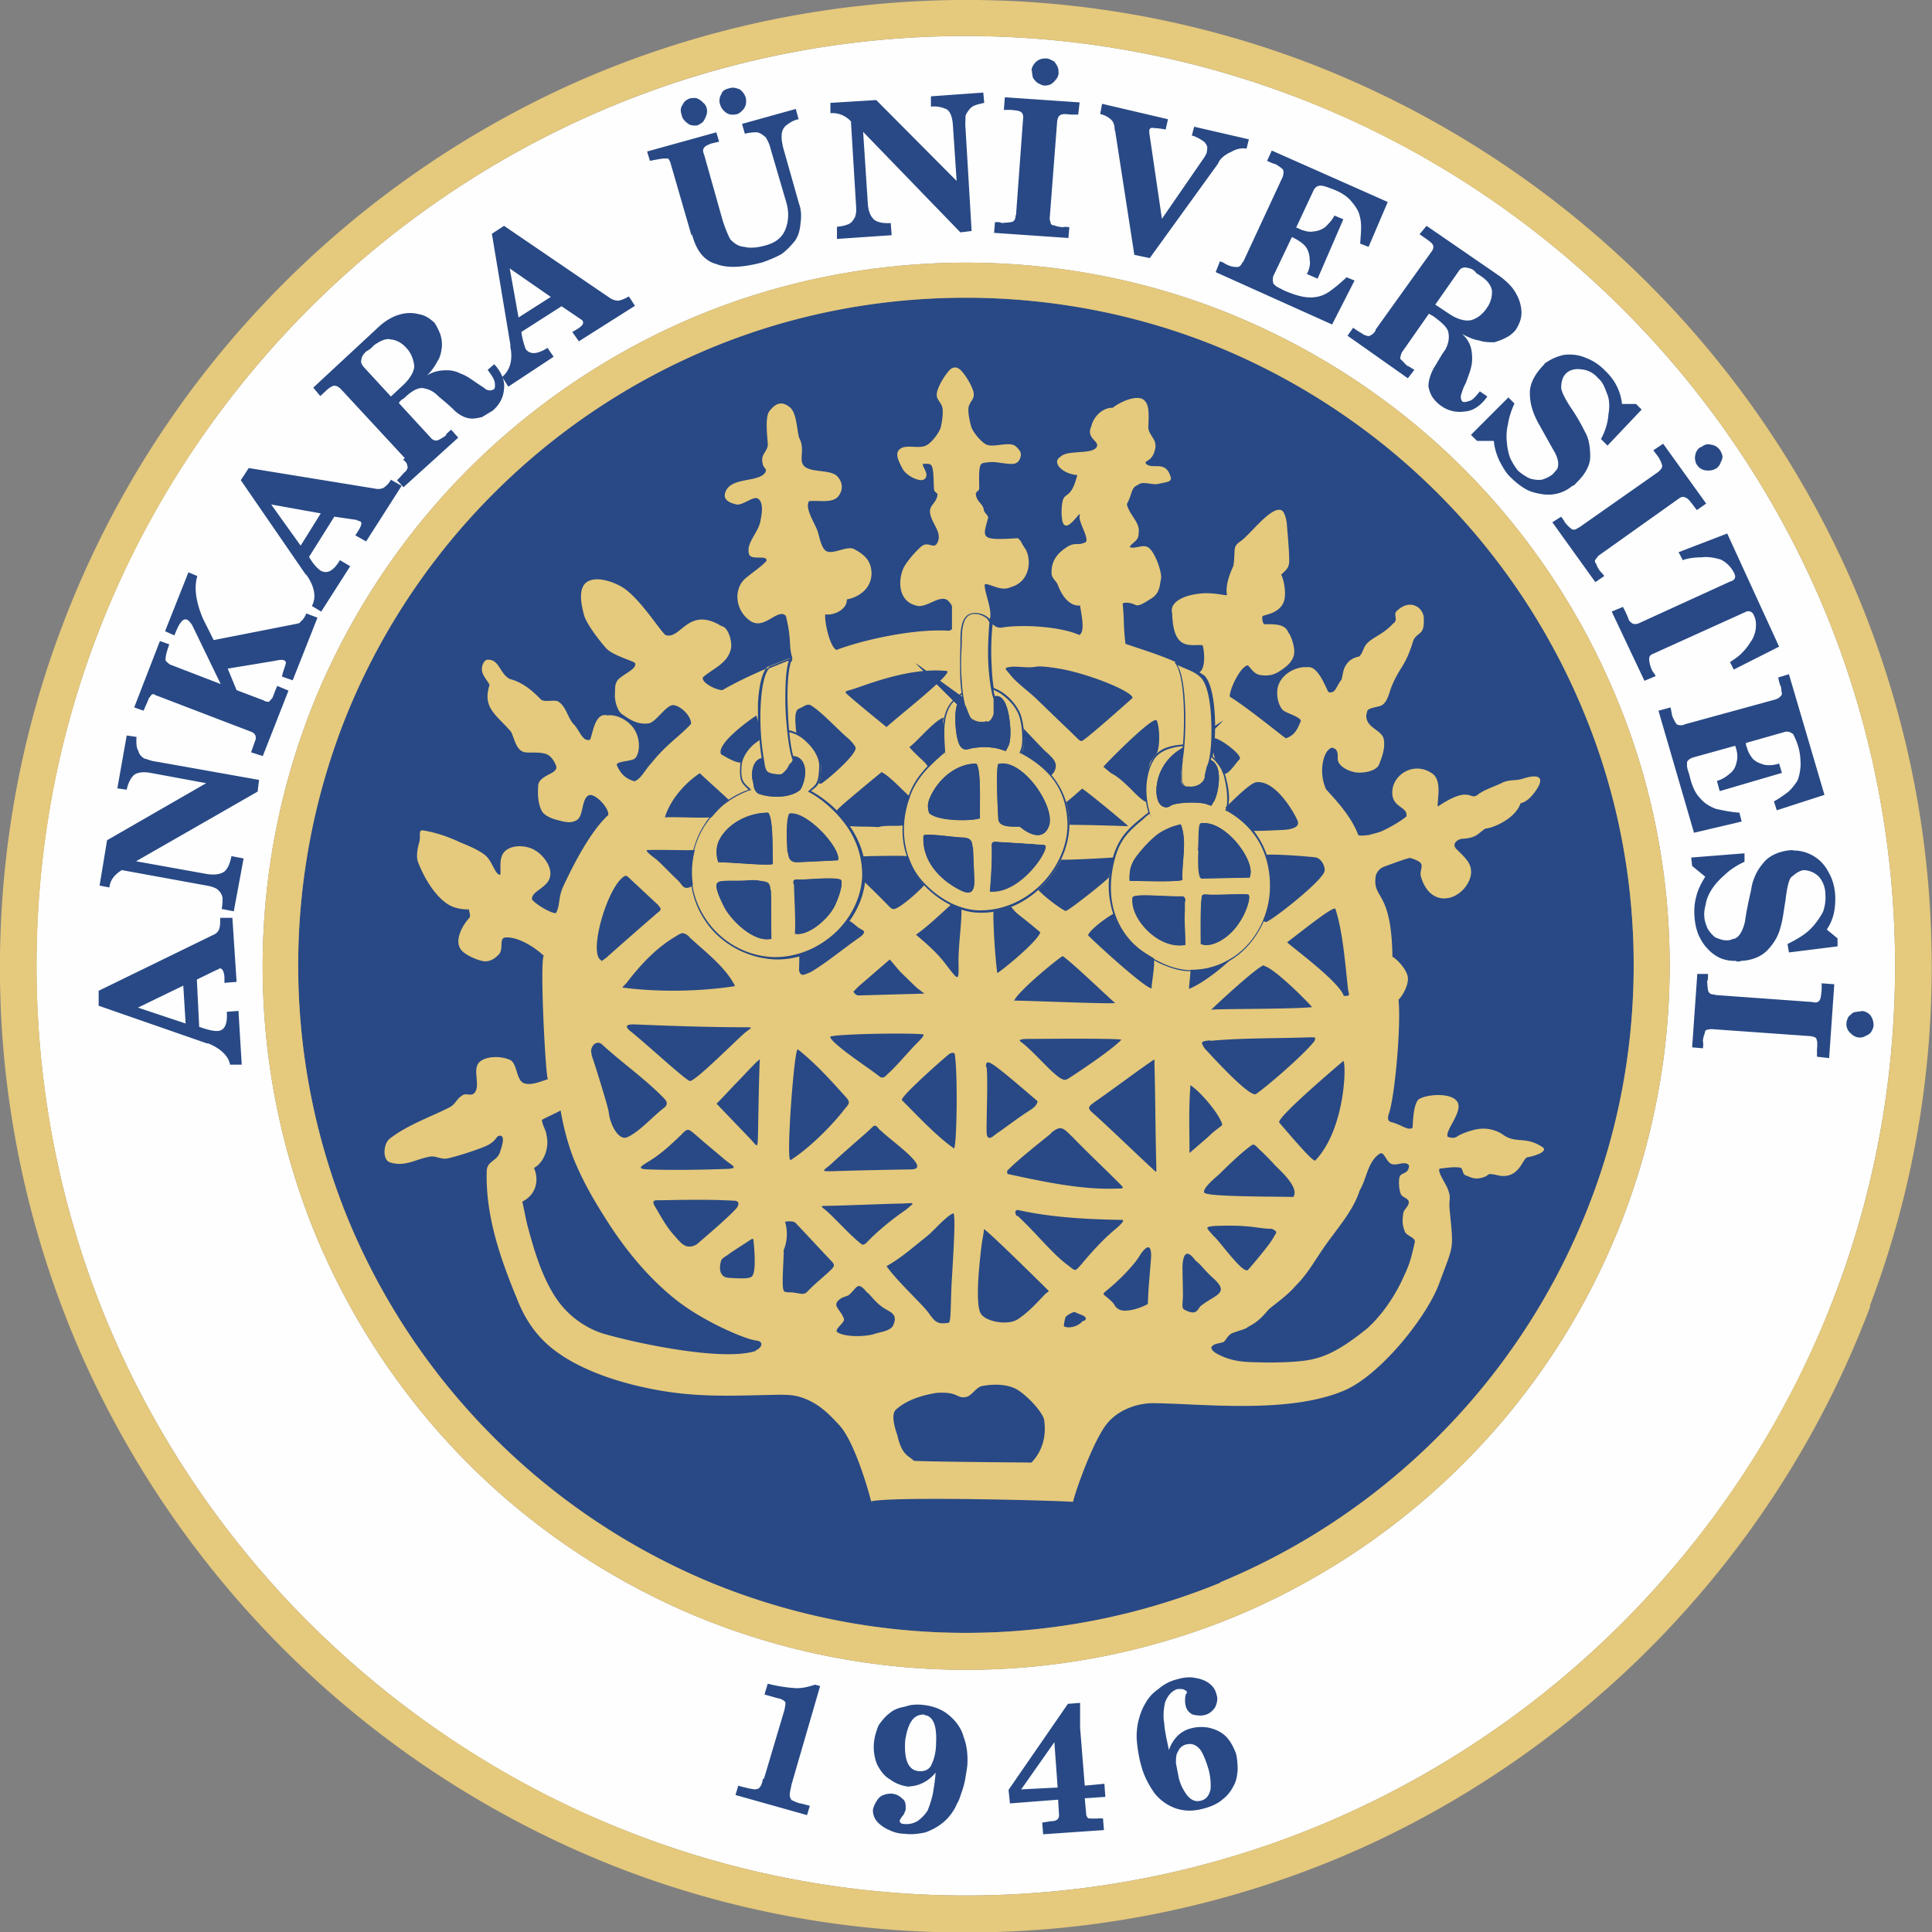<svg xmlns="http://www.w3.org/2000/svg" id="Layer_1" viewBox="0 0 41.32 41.32"><rect x="0" y="0" width="41.32" height="41.32" fill="#808080" stroke="none"/><defs><style>.cls-1,.cls-2,.cls-3{fill-rule:evenodd}.cls-1,.cls-2{stroke-width:0}.cls-1,.cls-3{fill:#284985}.cls-2{fill:#e5c97c}.cls-3{stroke:#284985;stroke-miterlimit:22.93;stroke-width:.22px}</style></defs><path d="M35.71 20.66A15.069 15.069 0 0 1 31.3 31.3c-1.4 1.4-3.07 2.52-4.9 3.28a15.113 15.113 0 0 1-11.48 0c-1.83-.76-3.5-1.87-4.9-3.27-1.4-1.4-2.51-3.07-3.27-4.9a15.113 15.113 0 0 1 0-11.48c.76-1.83 1.87-3.5 3.27-4.9 1.4-1.4 3.07-2.52 4.9-3.28 3.65-1.51 7.84-1.51 11.48 0 1.83.76 3.5 1.87 4.9 3.27 1.4 1.4 2.51 3.07 3.27 4.9.76 1.82 1.14 3.77 1.14 5.74Zm3.07-8.17a19.983 19.983 0 0 0-4.53-6.32c-1.91-1.79-4.15-3.2-6.6-4.12C25.22 1.13 22.63.7 20.04.78c-2.6.08-5.17.67-7.55 1.75a19.983 19.983 0 0 0-6.32 4.53c-1.79 1.91-3.2 4.15-4.12 6.6C.2 18.54.38 24.07 2.53 28.82c1.08 2.38 2.62 4.53 4.53 6.32 1.91 1.79 4.15 3.2 6.6 4.12 2.42.92 5.02 1.35 7.61 1.27 2.6-.08 5.18-.67 7.55-1.75 2.38-1.08 4.53-2.62 6.32-4.53 1.79-1.91 3.2-4.15 4.12-6.6 1.85-4.88 1.67-10.41-.48-15.16Z" style="fill:#fefefe;stroke-width:0;fill-rule:evenodd"/><path d="M26.1 33.85a14.358 14.358 0 0 1-10.89 0 14.33 14.33 0 0 1-4.65-3.11 14.33 14.33 0 0 1-3.11-4.65 14.358 14.358 0 0 1 0-10.89 14.33 14.33 0 0 1 3.11-4.65 14.33 14.33 0 0 1 4.65-3.11c3.45-1.43 7.43-1.43 10.89 0 1.73.72 3.32 1.78 4.65 3.11a14.33 14.33 0 0 1 3.11 4.65c.72 1.73 1.08 3.57 1.08 5.44s-.36 3.72-1.08 5.44a14.33 14.33 0 0 1-3.11 4.65 14.33 14.33 0 0 1-4.65 3.11Zm-.82-17.6c-.02.14-.03.3-.02.43 0 .06.04.13.1.15.15.05.39-.04.42-.22l.05-.22c.14-.23.17-1.61-.12-1.91-.05-.06-.59-.33-.57-.28.25.3.22 1.66.13 2.07Zm-8.83-1.98c-.19.15-.29 1.12-.12 2.03 0 0 .01.18.1.22.06.03.25.06.3.03.07-.04.12-.12.16-.19.02-.03.04-.05.06-.07.05-.05.02-.04 0-.12-.12-.38-.18-1.58-.07-1.97.02-.1.1-.13-.02-.09l-.41.16Zm4.67 1.18c.05-.01.11-.07.15-.19a.87.87 0 0 0 0-.23c0-.05.02-.03 0-.08-.11-.28-.14-1.12-.08-1.62-.03-.12-.18-.2-.34-.2-.32 0-.28.47-.29.69-.03.47-.01 1.04.07 1.27.01.02.08.26.13.31.14.12.33.07.36.06Z" class="cls-1"/><path d="M11.72 23.08c-.16.05-.38.15-.53.08-.15-.08-.13-.42-.28-.49-.19-.09-.52-.09-.66.05-.16.16.05.53-.12.67-.06.05-.17-.01-.23.03-.15.09-.14.18-.28.26-.39.2-.91.38-1.28.67-.14.1-.17.45 0 .51.32.1.53-.06.84-.12.13-.03.22.05.36.04.15-.02.64-.18.78-.24.33-.12.27-.26.38-.25.11.01.03.24-.01.36-.07.19-.27.18-.28.39-.03.94.28 1.85.64 2.72.13.34.31.65.57.91.54.54 1.44.85 2.19 1.01 1.02.22 1.78.17 2.83.15.2 0 .33 0 .51.06.35.12.56.33.8.59.32.34.63 1.41.68 1.63.47-.11 3.89-.02 4.32.01.04-.2.44-1.34.74-1.69.23-.27.61-.42.98-.42 1.04.01 2.91.24 4.1-.28.75-.33 1.74-1.55 2.01-2.28.32-.87.31-.68.22-1.62-.01-.2.04-.21-.04-.41-.04-.11-.26-.42-.15-.43.07 0 .22-.04.41-.02.08.01.04.13.13.17.1.03.19.11.4.03.08-.03.07-.06.12-.06.13.01.11.02.24.04.4.03.45-.38.56-.4.17-.03.43-.12.33-.21-.39-.26-.58-.06-.88-.29a.762.762 0 0 0-.53-.1c-.15.03-.35.1-.43.16-.08.05-.18.01-.2 0-.06-.15.4-.6.17-.79-.15-.14-.58-.12-.77-.02-.14.08-.14.53-.15.62-.1.07-.24-.07-.45-.12-.09-.02-.08-.1-.06-.17.13-.34.27-1.92.21-2.45.08-.07.22-.31.2-.48-.03-.18-.23-.38-.33-.44-.02-1.43-.42-1.22-.36-1.7 0-.07.07-.18.17-.22.33-.12.52-.19.57-.19.14.04.23.09.24.14.02.07-.04.16-.01.26.18.61.7.55.95.22.12-.16.18-.36.05-.55-.07-.1-.17-.19-.24-.26-.11-.11.02-.21.12-.22.32-.02.33-.11.5-.22.13 0 .64-.2.75-.54.13-.03.22-.13.29-.22.23-.3.16-.43-.23-.31-.17.06-.3.01-.47.1-.19.09-.37.14-.51.25-.17.13-.15-.22-.85.25-.02-.13.11-.58-.14-.72-.4-.26-.88.07-.83.48.04.27.33.25.3.45-.05.05-.32.23-.56.33-.09.03-.18.05-.25.07-.1.01-.19.02-.22 0-.16-.43-.54-.81-.69-.98-.16-.36-.06-.74.05-.84.07-.07.09-.05.15-.02.06.06.05.14.05.21 0 .13.17.24.34.28.14.04.47 0 .54-.15.07-.17.13-.34.11-.52-.02-.24-.39-.25-.38-.55.03-.06-.01-.1.1-.14.17-.05.16-.03.24-.07.13-.09.15-.28.22-.44.18-.41.28-.39.45-.95.1-.19.24-.09.22-.47 0-.21-.28-.44-.58-.15-.08.08.05.19-.08.27-.22.24-.43.28-.57.44-.06.07-.08.2-.15.26-.15.03-.23.1-.28.18-.07.1-.07.22-.1.32-.11.12-.12.31-.28.26-.07-.13-.23-.57-.45-.53-.22-.02-.5.12-.6.34-.08.16-.05.43.07.57.06.07.39.15.39.24-.08.2-.14.31-.32.37-.13-.09-.85-.68-1.2-.89 0-.18.24-.66.39-.67.08.08.13.19.28.21.23.03.35-.04.53-.18.1-.08.19-.2.18-.34 0-.11-.06-.31-.13-.4-.07-.17-.26-.17-.49-.17-.06.01-.07-.12-.06-.17.02-.03.37-.05.46-.32.05-.15.01-.44-.06-.57.08-.07.15-.14.16-.2.04-.08-.03-.74-.04-.91-.02-.12-.05-.22-.1-.26-.21-.13-.68.51-.88.65-.19.13-.11.16-.16.53-.21.45-.13.62-.14.63-.1 0-.36-.08-.68-.02-.2.03-.56.15-.49.41.02.83.41.65.65.68.04.12.07.5-.07.58.05.03.09.06.11.07.13.13.2.47.22.83.01.17.01.35 0 .51.13.01.61.37.53.45-.06.05-.23.33-.33.31-.1-.03-.19-.26-.23-.46-.02.14-.04.25-.08.3l-.05.22v.04c-.03.08-.09.14-.16.17-.07.04-.16.05-.23.04-.01 0-.03 0-.04-.01-.03-.01-.06-.03-.07-.06s-.03-.07-.04-.11v-.2c0-.08.01-.15.02-.23.05-.24.08-.79.05-1.28-.02-.35-.08-.66-.18-.78v-.02c-.38-.17-.72-.27-1.1-.4-.05-.43-.02-.47-.06-.86.02-.03.16-.03.28.03.08.04.26-.1.35-.15.17-.12.16-.27.19-.41.03-.11-.12-.57-.27-.67-.11-.08-.29.04-.4-.01.05-.1.2-.13.19-.29.05-.23-.2-.39-.25-.63.12-.21.08-.35.24-.41.09-.09.31.01.43-.02.15-.04.32-.03.26-.17-.11-.34-.38-.13-.52-.26-.05-.09.14-.02.2-.34.03-.21-.17-.28-.15-.48.01-.22.02-.42-.07-.52-.13-.17-.53.01-.69.14-.24 0-.42.21-.46.4-.13.27.22.32.1.46-.13.14-.62.04-.76.19-.2.12.05.37.36.39-.13.51-.25.36-.31.54-.05.21-.02.48.02.51.11.16.39-.36.34-.17-.03.12.23.51.12.56-.15.07-.21 0-.36.08-.23.14-.37.31-.36.58 0 .1.1.17.13.24.12.33.31.47.48.45.02.16.12.57-.02.63-.39-.18-1.22-.23-1.64-.16-.09.02-.16-.02-.21-.07-.03.26-.04.6-.02.91.01.29.05.56.1.69.01.04.01.04 0 .06s0 .01 0 .03v.24c-.02.06-.04.1-.07.14s-.06.06-.1.07c-.02 0-.11.03-.2.01-.06 0-.12-.03-.17-.08a.845.845 0 0 1-.12-.27c0-.02-.01-.04-.01-.04-.04-.11-.06-.3-.08-.52a9.63 9.63 0 0 1 0-.76v-.08c0-.25.01-.62.31-.62.08 0 .16.02.23.06.03.02.05.03.07.05.06-.2-.12-.57-.11-.74.09-.04.34.16.55.06.44-.12.45-.61.32-.82-.1-.14-.07-.15-.16-.23-.8.05-.76.01-.64-.42.02-.07-.08-.11-.09-.19-.01-.12-.16-.17-.17-.34 0-.03.06-.07.07-.09.01-.12-.02-.4.03-.52.03-.06.09-.05.14-.06.14-.02.21 0 .37.02.18.02.27.03.33-.09.05-.12.02-.17-.07-.26-.12-.14-.47.02-.64-.05-.11-.05-.29-.26-.33-.39-.03-.11-.08-.33-.05-.43.04-.13.13-.15.1-.31-.03-.12-.16-.35-.27-.46-.1-.1-.2-.07-.28.04-.1.12-.21.32-.23.43-.03.15.06.17.11.31.03.1 0 .32-.03.44-.03.11-.2.34-.32.39-.17.08-.46-.05-.58.1-.08.1.02.27.08.39.04.08.14.16.25.21.08.03.18.07.24 0 .1-.12-.15-.33-.01-.31.06 0 .12-.01.15.05.05.12.03.39.05.52 0 .02.07.06.07.08-.01.17-.15.22-.16.35-.01.23.26.44.17.66-.08.21-.2-.04-.37.12-.09.08-.24.24-.34.4-.13.21-.19.74.24.85.21.08.52-.26.69-.1.03.03.06.07.08.11v.5l-.06.03c-.74-.05-1.83.19-2.41.41-.14-.06-.26-.6-.24-.76.21.03.48-.13.46-.32.14-.02.51-.15.53-.54 0-.27-.13-.41-.38-.54-.14-.07-.44.12-.58.05-.11-.05-.15-.29-.19-.42-.06-.18-.28-.49-.19-.65.19-.03.52.06.64-.12.1-.14.08-.3-.04-.42-.14-.14-.56-.07-.7-.21-.13-.13.03-.35-.11-.61-.05-.18-.05-.55-.21-.66-.17-.13-.3-.07-.43.1-.08.12-.05.45-.03.67.02.19-.16.22-.11.44.02.12.1.1.06.19-.14.23-.76.09-.86.44-.05.15.1.22.25.25.13.02.37-.2.46-.12.12.1.07.34.04.49-.05.24-.31.46-.24.69.04.15.41 0 .37.15-.11.12-.29.24-.41.34-.32.23-.26.75.1.96.16.08.3-.01.44-.09.12-.07.23-.12.29-.03.13.54.05.64.14.9-.23.08-.95.36-1.5.68-.13 0-.44-.15-.42-.27.21-.19.52-.29.6-.6.04-.15-.05-.48-.2-.5-.72-.44-.87.31-1.2.19-.15-.14-.53-.76-.9-1.01-.21-.13-.58-.26-.78-.12-.19.13-.12.48-.06.7.04.17.31.53.47.71.14.16.6.28.62.32.06.13-.29.25-.38.38-.06.1-.04.18-.05.31 0 .12.05.33.15.4.19.14.35.23.58.2.15-.03.36-.38.51-.39.14 0 .39.21.39.4-.2.23-.53.44-.84.83-.16.17-.22.34-.37.4-.17-.05-.29-.14-.38-.35 0-.09.34-.07.4-.15.11-.14.09-.41 0-.57-.1-.2-.37-.37-.6-.34-.27-.07-.31.39-.37.52-.16.05-.22-.19-.34-.32-.14-.14-.16-.37-.33-.49-.07-.06-.3.02-.38-.05-.15-.15-.36-.36-.67-.44-.22-.12-.22-.43-.48-.41-.07.01-.13.14-.11.24.02.12.13.22.16.3-.16.49.15.64.46 1 .07.14.1.35.24.42.08.05.32 0 .49.05.12.03.2.17.22.23.12.21-.36.2-.37.46-.01.17-.01.35.07.52.05.11.22.18.35.21.15.04.29.08.42-.01.13-.1.09-.45.24-.52.13-.06.44.27.42.42-.38.35-.73 1.03-.96 1.52-.12.26-.06.39-.16.58-.12 0-.43-.19-.51-.29-.03-.19.37-.25.39-.53.02-.19-.15-.42-.32-.52-.17-.11-.46-.13-.62-.01-.18.13-.11.4-.13.53-.12 0-.17-.32-.35-.44-.15-.11-.33-.18-.52-.26-.25-.12-.53-.21-.78-.25-.11-.02-.05.12-.08.24-.04.14-.08.33-.02.46.13.33.33.65.56.83.17.14.37.16.52.16 0 .05.05.14 0 .19-.14.15-.32.48-.17.67.07.11.39.25.52.25.12 0 .22-.07.3-.16.09-.12-.01-.34.13-.35.22-.02.56.15.82.39-.09.12.04 2.63.09 2.65Zm4.76-4.04c.01.35 0 .81.01 1.04-.41.09-.91-.46-1.02-.7-.05-.1-.21-.42-.14-.49.04-.08.33-.04.65-.06.08-.01.19-.01.28.01.16.02.2.04.21.2Zm8.87.24v.19c0 .3.01.55.01.74-.35.06-.67-.13-.88-.38-.15-.17-.28-.41-.25-.64.05-.08.62-.02.96-.02.12 0 .16-.01.17.11Zm-.1-1.65c.15.35.02.83.04 1.19.01.06-.85.03-1.13.03-.01-.08 0-.19.02-.28a.77.77 0 0 1 .12-.24c.13-.17.28-.35.46-.48.14-.1.33-.18.49-.21Zm.38.56c.02-.25 0-.51.05-.58.52-.1 1.19.81 1.06 1.14v.02l-1.03.02c-.09 0-.08-.42-.07-.6Zm.06 1.09s0-.08.01-.11c.01-.05.03-.05.11-.04.15.02.74-.02.88 0 .08.01-.02.37-.19.61-.19.3-.57.55-.82.45 0-.21 0-.58.01-.91Zm-4.73-1.78c-.13.06-.88.08-1.09-.11-.05-.16-.02-.25.05-.4.16-.33.52-.66.96-.66.11.13.07.84.08 1.17Zm.39.01c-.02-.31-.05-1.1 0-1.17.51-.14 1.25.93 1.08 1.34s-.62 0-.62 0c-.17 0-.44.02-.46-.16Zm-.14.61v-.02c0-.08 0-.1.09-.1.16.01.85.05 1.04.07.16.01-.48 1.05-1.17.99.02-.21.05-.64.04-.95Zm-.4 0 .03.71c0 .25-.08.32-.3.21-.46-.23-.83-.65-.79-1.17.04-.06.67.04.83.04.15.01.21.04.22.2Zm-4.28.36c-.11.04-.77-.03-1.17-.04a.633.633 0 0 1 .02-.47c.16-.34.6-.59 1.05-.59.11.13.09.77.1 1.1Zm.32-.25c-.02-.31-.03-.71.04-.83.38-.07 1.13.77 1.04 1l-.82.04c-.17.01-.23-.03-.25-.21Zm.13.68c-.01-.09 0-.1.09-.1.16.01.73-.06.91 0 .07.02.01.29-.12.57-.16.31-.59.65-.85.59.02-.23-.01-.72-.02-1.06Zm-.81 9.98c-.68.23-2.45-.14-3.17-.34-.44-.11-.82-.39-1.06-.72-.32-.44-.5-1.03-.64-1.55-.05-.17-.09-.42-.13-.58.35-.18.34-.53.25-.72.22-.12.33-.44.27-.69-.01-.13-.09-.21-.1-.34.09-.05.31-.15.4-.2.07.4.16.72.27 1.01.22.55.49.99.78 1.44.23.35.73 1.07 1.47 1.64.58.44 1.42.8 1.66.83.19.02.11.17-.01.21Zm-2.58-6.98c.72.03 1.55.06 2.34.06.21 0 .13.01 0 .12-.19.16-1.03 1.01-1.17 1.03-.07.01-.94-.8-1.27-1.06-.14-.11-.1-.16.1-.15Zm12.34 6.88c.04-.06.18-.06.24-.09.04-.02.09-.15.19-.19.16-.06.3-.09.33-.13.25-.13.32-.24.45-.38.15-.13.38-.28.57-.5.24-.24.36-.46.57-.77.27-.4.66-.82.8-1.27.15-.25.17-.61.42-.78.11-.08.14.19.28.22.1.02.17-.03.28-.02.05.01.09.04.07.09-.03.15-.17.1-.2.21-.02.1-.01.26.03.36.03.07.17.09.17.17 0 .1-.11.15-.12.25-.02.14-.02.25.04.39.04.08.22.12.21.21-.07.3-.1.45-.22.7-.17.4-.46.85-.81 1.16-.34.27-.73.56-1.16.65-.25.06-.67.07-.97.07-.39-.01-.7.01-1.06-.18-.09-.05-.16-.11-.12-.17Zm-.16-3.27c-.11-.07.28-.38.31-.41.18-.18.48-.47.68-.61.06-.05.1.01.15.06.11.1.22.21.33.33.06.08.57.49.42.71-.2-.01-1.73 0-1.88-.08Zm-.31-2.31c.21.13.65.65.68.85-.04.04-.18.14-.21.17-.15.14-.19.17-.49.43 0-.52-.02-.91.02-1.45Zm-.77-.46c.02.69.02 1.48.04 2.19 0 .15.02.15-.1.04-.41-.38-.84-.8-1.25-1.17-.13-.11-.11-.14.03-.24.39-.27.81-.59 1.2-.86.1-.07.08-.06.08.05Zm-2.22 1.49c.23-.2.28-.1.47.08.33.34.66.65.99.98.11.11.13.12-.05.12-.75.03-1.58-.15-2.32-.31-.02 0-.03-.06-.01-.08.25-.25.61-.53.93-.79Zm-.72 1.77c-.05-.06-.05-.14.03-.13.7.16 1.52.2 2.22.21.07.01-.06.12-.11.17-.28.22-.58.56-.77.79-.14.15-.11.14-.28.01-.33-.24-.68-.69-1.08-1.06Zm-.77 2.09c-.12-.18-.05-.96.01-1.44.02-.18.06-.32.05-.37 0-.05 1.12 1.05 1.38 1.31.03.02-.04.05-.06.07-.19.2-.37.4-.6.55-.21.13-.67.05-.78-.12Zm-2.02-1.02c.32-.18.56-.4.84-.62.18-.14.39-.41.58-.51.07-.04.01.84-.03 1.54-.02.43-.01.78-.06.8-.05.01-.17.02-.21 0-.13-.04-.17-.17-.32-.33-.23-.25-.6-.6-.8-.88Zm-.4.57c.09.09.17.2.28.28.15.13.39.14.26.42-.06.12-.29.14-.4.18-.19.06-.61.07-.78-.03-.11-.06.15-.2.13-.29-.07-.22-.3-.29-.05-.45.04-.02.14-.05.15-.06.19-.16.18-.32.4-.05Zm.98 3.59c-.1-.11-.25-.1-.35-.55-.05-.14-.14-.44-.03-.54.23-.21.56-.31.87-.36.47-.03.42.12.62.09.14-.02.22-.22.37-.24.23-.04.49-.04.7.06.21.11.56.47.61.66.05.33-.02.66-.27.92 0 0-2.51-.02-2.52-.04Zm5.08-4.38c-.02.31-.06.66-.07 1.02.03 0-.23.14-.46.15-.11.01-.2-.03-.25-.11-.02-.05-.1-.12-.16-.17-.11-.09-.1-.07 0-.16.21-.17.41-.37.56-.55.07-.08.12-.16.17-.24.16-.21.21-.13.21.07Zm.95.1s.07.06.1.09c.09.1.17.19.27.28.38.34.05.35-.27.61-.07.09-.09.2-.34.07-.07-.04-.03-.14-.03-.31 0-.2-.01-.41-.01-.61.01-.25.08-.4.27-.14Zm-2.43 1.31c-.08.09-.26.15-.38.1-.02-.01.02-.18.03-.2.03-.05.18-.12.2-.11.05.04.26.08.23.15-.01.04-.06.04-.09.06Zm-1.2-6.05c.11 0 2.08-.02 2.04.02-.2.21-.87.66-1.12.82-.05.03-.08.05-.14.02-.19-.08-.57-.55-.85-.77-.07-.05-.11-.08.07-.09Zm-4.24 3.57c.5-.01 1.11-.04 1.61-.05.25-.01.27-.04.07.13-.31.21-.63.48-.82.68-.11.11-.11.08-.23-.02-.22-.19-.43-.43-.65-.63-.13-.11-.16-.11.03-.11Zm1.14-1.61c.2.21 1.12.83.64.83-.56.01-1.12.02-1.7.04-.24 0-.17-.01-.01-.15.26-.24.54-.48.81-.72.14-.13.12-.15.25 0Zm-1.78-1.74c.43.34.79.76 1 .99.16.17.1.16-.05.36-.31.38-.75.8-1.1 1.02-.11.06.08-2.42.15-2.36Zm-1.74 1.17c.13-.13.25-.26.39-.41.08-.07.51-.55.54-.54-.02.42-.03 1.2-.04 1.67-.01.25-.02.18-.17.02l-.71-.74Zm-.42.68c.18.16.4.34.6.51.14.12.33.19.04.2-.58.02-1.14.03-1.69.01-.26-.01-.12-.08.04-.18.26-.16.46-.35.69-.57.14-.15.15-.11.32.03Zm-.77 1.38c.59-.01 1-.02 1.57.01.11 0 .11.08.06.15-.14.17-.67.62-.82.75-.06.06-.14.08-.19.08-.14.01-.24-.14-.35-.26-.16-.18-.28-.41-.4-.61-.07-.13.01-.12.13-.12Zm1.99.91c.02.21.05.64-.04.72-.06.06-.31.04-.48.03-.17 0-.24-.14-.18-.36.02-.07.1-.09.21-.18l.4-.26c.08-.05.08-.06.09.05Zm3.61-4.46c.08 0-.08.15-.14.21-.22.23-.43.49-.67.7a.09.09 0 0 1-.1 0c-.24-.19-.76-.52-1.01-.77-.08-.1-.08-.09.06-.11.37-.04 1.51-.06 1.86-.03Zm.69.43c.07.45.04 2.05-.02 2.01-.37-.26-.78-.7-1.11-1.03-.05-.06.81-.82 1-.98.04-.03.11-.05.13-.01Zm-3.63 3.58s.16-.03.22.02c.23.24.55.59.78.83.06.07.06.09 0 .16-.14.14-.32.28-.47.43-.07.07-.09.11-.19.1-.06-.01-.12-.02-.19-.03-.11 0-.16 0-.18-.04-.05-.1.01-.72 0-.86a.91.91 0 0 0 .03-.61Zm9.1-3.87c.66-.06 1.31-.05 1.97-.07.07 0 .19-.01.26 0 .02.01 0 .06-.01.08-.24.3-.98.94-1.25 1.13-.14.07-.93-.8-1.08-.96a.375.375 0 0 1-.07-.12c-.02-.06.11-.06.17-.07Zm2.83.43c.08-.06.08 1.43-.59 2.13-.05.05-.67-.7-.77-.81-.07-.09 1.09-1.08 1.36-1.31Zm-7.63.13c-.01-.13.05-.12.18-.03.24.17.74.61.92.76-.01.09-.09.15-.17.2-.22.14-.43.3-.64.45-.05.03-.1.07-.15.11-.12.08-.13-.04-.13-.14 0-.36.03-1.13 0-1.35Zm-8.43-.26c-.07-.15.09-.35.23-.21.4.37.93.74 1.32 1.15.08.08.06.15-.03.21-.24.19-.5.49-.76.61-.2.09-.38-.3-.4-.53-.01-.11-.32-1.1-.37-1.23Zm13.32 3.66c.26-.01.5-.01.7.01.17.01.32.05.51.05.02 0 .09.04.1.06.02.03-.04.09-.05.12-.07.14-.41.54-.54.69-.09.15-.62-.62-.75-.72-.14-.17-.21-.19.03-.21Zm-12.5-7.42.59.55c.09.11.08.1-.04.2-.37.32-.7.61-1.06.93-.03.02-.12.1-.11.06-.27-.13.08-1.4.42-1.74.1-.1.12-.08.2 0Zm1.25 1.23c.33.31.79.65.99 1.06-.76.12-1.67.13-2.41.03.03-.04.07-.07.1-.11.27-.35.59-.71 1.02-.97.15-.09.17-.12.31-.01Zm5.63-.7c.1.09.15.06.2.09.02.25-.07.83-.06 1.18.01.42-.01.36-.26.04-.19-.26-.44-.47-.65-.65.25-.17.61-.52.77-.66Zm-1.33 1.19.22.26.35.34.17.13-1.42.04-.05-.02-.05-.06.12-.12.66-.57Zm3.7-.07c.21.14 1.11 1.01 1.12 1-.02.03-1.88-.05-2.16-.05.1-.22 1.01-.96 1.04-.95Zm-4.56-4.63s.13.13.13.18c-.01.17-.59.66-.72.75-.03.02-.07.01-.08-.02-.01-.22.09-.61-.32-.91-.02-.01-.12-.1-.15-.11 0-.14-.07-.49.05-.55.14-.06.18-.12.27-.07.24.15.55.5.81.72Zm.68.69c.19.1.41.35.62.54-.08.09-.15.38-.13.57.01.08-.38.01-.55.07-.28-.02-.43 0-.7-.03 0-.03-.18-.24-.21-.27 0-.06.07-.11.12-.16.05-.05.84-.71.85-.71Zm-.46 1.8s.09.01.19 0c.12 0 .84-.02.86.01.03.08.11.41.33.6.01.02-.42.43-.61.51-.06.03-.1 0-.14-.04-.34-.35-.58-.57-.6-.6.01-.01.01-.39-.03-.48Zm-4.55-.13c.26-.01.78.01 1.05 0-.09.2-.09.46-.06.67.02.08-.04.13-.14.14-.09 0-.11-.08-.19-.16-.15-.14-.29-.29-.45-.44-.04-.03-.29-.21-.2-.21Zm1.13-1.64c.2.19.43.39.63.58-.12.07-.28.22-.35.36-.36.02-.67-.01-1.03 0 .1-.32.35-.67.74-.94Zm1.2-1.24s.04.07.04.17v-.41c.02-.41.1-.72.21-.8l.41-.16c.06-.02.08-.03.09 0s0 .02-.01.04-.03.04-.03.08c-.05.19-.07.57-.05.95.01.41.06.82.12 1.02s.01.04.02.05.02.04-.02.09-.02.02-.03.03-.02.02-.03.04c-.02.04-.04.08-.07.11s-.06.07-.1.09c-.02.02-.08.02-.14.01-.07 0-.14-.02-.18-.04-.1-.04-.11-.22-.11-.24-.03-.17-.05-.34-.07-.51-.23.16-.31.31-.38.49-.13 0-.35-.14-.42-.18-.1-.22.58-.71.73-.81Zm4 .15c.03.19.05.53 0 .68-.1.06-.17.14-.26.25-.05.06-.06.01-.13-.07-.1-.1-.23-.21-.33-.33.2-.16.44-.46.66-.6.13-.07.05-.02.06.06Zm-1.21.1c-.11-.09-.64-.52-.84-.7-.05-.05-.07-.06.09-.1.32-.1 1.23-.48 2.03-.4.21 0-1.03.97-1.28 1.2Zm5.78-.14c.07.16.08.66-.04.77-.14.14-.13.18-.14.45-.06 0-.09.48-.01.51-.04.07-.27-.17-.33-.23-.11-.11-.29-.29-.45-.37-.02-.01-.16-.13-.17-.14-.01-.01 1.08-1.12 1.14-.99Zm-1.59 1.46c.1.06.88.7.98.8 0 0-.81-.03-1.34-.03.04-.19-.06-.44-.04-.45.11-.06.39-.33.41-.33Zm-1.51-2.61c.15-.01.35.03.51 0 .11-.02.32.01.56.05.67.13 1.54.5 1.51.62-.08.07-1.03.92-1.09.92-.06-.01-.09-.07-.38-.34l-.57-.55c-.16-.16-.45-.36-.59-.55-.09-.11-.14-.13.05-.15Zm-.39 5.2c.01-.09.1-.02.33-.12.23.28.08.1.67.6-.08.23-.92.89-.92.87-.04-.24-.1-1.13-.08-1.35Zm1.32-1.08c.15.03 1.24-.04 1.25-.04.01.02-.05.08-.1.42-.07.09-.83.69-.92.72-.01.04-.57-.37-.63-.5.3-.31.37-.49.4-.6Zm-4.43 1.31c.08.02.15.1.22.15.04.03.13.06.12.1-.02.07-.12.12-.17.16-.31.22-.65.5-.97.69-.05.02-.13.06-.18.06-.04-.01-.06-.05-.07-.09 0-.11.01-.28 0-.35 0-.04.03-.06.08-.07.12-.03.4-.12.57-.24.25-.18.37-.43.4-.42Zm8.08-2.43c.14-.13.52-.52.65-.53.41-.05.81.65.88.82.06.14-.12.19-.31.2-.25.01-.73.04-.76 0-.25-.38-.53-.44-.47-.5Zm2.11 1.36c-.01.2-1.18 1.11-1.26 1.1-.05-.01-.1-.06-.07-.12.03-.1.22-.49.03-1.3 0-.06 1.01.02 1.12.04.11.03.19.18.18.28Zm.41 2.68c-.11-.33-1.23-1.13-1.21-1.15.16-.11 1-.8 1.03-.71.16.48.21 1.18.27 1.71.02.14.06.15-.09.15Zm-1.7-.64c.24.06 1.01.85 1.02.88-.52.05-2.17.03-2.16.06.12-.12 1.08-1.01 1.14-.95Zm-3.2-1.13c.18.69.81.93.83.94.05.1-.05.6-.04.67-.17-.02-1.36-1.12-1.36-1.14.06-.14.44-.41.57-.47Zm-2.03-3.44v-.59c.16.16.38.4.54.56.11.1.23.2.23.31.01.09-.07.23-.16.23-.15-.24-.36-.37-.61-.51Zm3.62 5.07c0-.11.04-.36.03-.47.32.08.59-.07 1.09-.42-.2.27-.77.74-1.12.88Z" class="cls-2"/><path d="M26.23 17.29c.44.23.98.77.95 1.68-.02.89-.71 1.79-1.73 1.77-.48-.02-.96-.32-1.24-.6-.49-.5-.57-1.22-.37-1.87.15-.47.42-.63.74-.92-.12-.37-.1-.94.15-1.22.15-.16.36-.2.59-.22 0 .1-.02.19-.03.26 0-.02 0-.04-.01-.04-.6.4-.46 1.15-.3 1.01.11-.09.66-.12.88-.04.09-.14.17-.66 0-.74-.06-.03-.04.12-.09.26v-.01l.05-.22c.03-.04.05-.12.06-.23.1.09.19.19.24.29.09.19.17.69.08.86Zm-.97-.64v-.13.13Zm-4.64-1.59.02.02c-.02-.06-.04-.14-.05-.24-.07.05-.14.1-.2.17-.25.27-.2.73-.18 1.08-.32.27-.63.55-.77 1.02-.21.65-.11 1.36.39 1.86.28.28.68.53 1.15.54 1.02.02 1.86-.92 1.89-1.82.02-.91-.58-1.35-1.02-1.58.1-.17.04-.7-.06-.88-.1-.2-.33-.4-.55-.48.02.08.03.16.05.21.02.05 0 .03 0 .08.01.07.01.2 0 .23-.02.07-.05.12-.08.15.17-.13.04-.46.12-.41.15.07.22.77.13.93-.36-.12-.75-.03-.79-.01-.13.04-.19-.92-.04-.85Zm-4.31 1.26c-.11.03-.14.25-.1.37.02.06.01.17.07.19.21.07.56.08.75-.06.09-.15.13-.46-.02-.53-.09-.04-.13.12-.22.22a.42.42 0 0 0 .09-.14c.02-.03.04-.05.06-.07.05-.05.02-.04 0-.12-.04-.12-.07-.31-.09-.54.36.05.72.45.71.79-.01.39-.09.38-.22.51.44.22 1.17.88 1.15 1.79-.02.9-.87 1.79-1.89 1.77a1.844 1.844 0 0 1-1.8-1.89c.02-.8.54-1.47 1.26-1.71-.12-.14-.21-.13-.19-.51.01-.23.17-.44.39-.58.01.16.04.33.07.5v.02l-.01-.01Zm.33.25c-.07 0-.18-.02-.22-.04-.02 0-.03-.02-.04-.03.03.04.09.07.2.07h.06Zm4.32.93c-.13.06-.88.08-1.09-.11-.05-.16-.02-.25.05-.4.16-.33.52-.66.96-.66.11.13.07.84.08 1.17Zm.39.01c-.02-.31-.05-1.1 0-1.17.51-.14 1.25.93 1.08 1.34s-.62 0-.62 0c-.17 0-.44.02-.46-.16Zm-.14.61v-.02c0-.08 0-.1.09-.1.16.01.85.05 1.04.07.16.01-.48 1.05-1.17.99.02-.21.05-.64.04-.95Zm-.4 0 .03.71c0 .25-.08.32-.3.21-.46-.23-.83-.65-.79-1.17.04-.06.67.04.83.04.15.01.21.04.22.2Zm-4.33.92c-.01-.16-.05-.18-.21-.2a.888.888 0 0 0-.28-.01c-.33.02-.61-.02-.65.06-.07.07.09.39.14.49.11.24.61.79 1.02.7-.01-.22 0-.69-.01-1.04Zm.05-.56c-.01-.33.01-.97-.1-1.1-.45 0-.88.25-1.05.59-.07.14-.07.31-.02.47.4.01 1.06.08 1.17.04Zm.32-.25c.02.18.08.22.25.21l.82-.04c.09-.23-.66-1.07-1.04-1-.07.12-.06.53-.04.83Zm.13.68c.01.34.04.82.02 1.06.26.06.69-.28.85-.59.13-.27.19-.55.12-.57-.17-.06-.74.01-.91 0-.09 0-.1.01-.09.1Zm8.37.37c0-.13-.05-.11-.17-.11-.34 0-.9-.06-.96.02-.03.23.1.47.25.64.21.24.54.44.88.38 0-.19-.02-.44-.01-.74v-.19Zm-.1-1.65c-.16.03-.35.11-.49.21-.17.13-.33.31-.46.48a.77.77 0 0 0-.12.24c-.02.09-.03.2-.02.28.27 0 1.14.03 1.13-.03-.02-.36.11-.84-.04-1.19Zm.38.56c-.01.18-.02.6.07.6l1.03-.02v-.02c.14-.33-.54-1.24-1.06-1.14-.05.07-.03.33-.05.58Zm.06 1.09c-.02.33-.01.7-.01.91.25.1.63-.15.82-.45.17-.24.27-.6.19-.61-.14-.02-.73.02-.88 0-.07 0-.09 0-.11.04 0 .03 0 .08-.01.11Z" class="cls-2"/><path d="M26.25 17.29c.25.13.52.36.71.7.15.26.24.59.23.99-.01.47-.21.95-.54 1.29-.3.31-.72.51-1.21.5-.22 0-.44-.08-.64-.17-.24-.12-.45-.28-.61-.43-.24-.24-.38-.54-.44-.85-.07-.34-.04-.7.07-1.04.13-.4.34-.58.61-.8s.09-.07.13-.11a1.7 1.7 0 0 1-.06-.68c.03-.21.1-.41.22-.55.08-.09.18-.14.29-.17.1-.03.2-.04.32-.05v.04c-.11 0-.21.02-.31.05-.1.03-.2.08-.28.16-.12.13-.18.32-.21.53-.03.23 0 .48.06.68s0 .02 0 .02c-.05.04-.1.08-.14.12-.26.22-.47.39-.59.79-.1.34-.13.69-.07 1.02.06.31.2.59.43.83.15.15.36.31.6.42.2.1.41.16.63.17.48 0 .88-.19 1.18-.49.33-.33.52-.8.53-1.26.01-.39-.08-.71-.22-.97-.19-.34-.47-.56-.71-.69h-.02v-.02c.04-.07.04-.22.03-.37-.02-.18-.06-.38-.11-.48-.05-.1-.13-.2-.23-.28v-.04c.11.09.2.2.26.31.05.11.1.31.12.49a1 1 0 0 1-.03.37Zm-8.88-.36c.25.14.6.41.84.79.18.28.31.62.3 1.01-.01.46-.24.93-.61 1.27-.34.32-.81.53-1.31.52a1.94 1.94 0 0 1-1.31-.58c-.33-.35-.53-.82-.51-1.33.01-.4.14-.77.36-1.07.22-.3.53-.53.88-.65l-.05-.05c-.09-.09-.15-.14-.13-.45 0-.19.12-.36.27-.49.04-.04.09-.07.14-.11v.04l-.12.09c-.14.13-.25.29-.26.47-.02.29.04.34.12.42.02.02.05.04.07.07l.02.02h-.03c-.36.13-.67.35-.89.65-.22.29-.35.65-.36 1.05-.02.5.18.96.5 1.3.32.34.78.56 1.28.57.49 0 .94-.2 1.28-.51.36-.33.58-.79.59-1.24 0-.38-.11-.71-.29-.99-.25-.38-.6-.66-.85-.79h-.02l.02-.03c.02-.02.05-.04.07-.06.09-.08.14-.13.15-.44v-.07c-.02-.17-.13-.34-.27-.47a.75.75 0 0 0-.42-.22v-.04c.16.02.32.11.45.23.15.14.26.32.28.5v.08c0 .33-.07.38-.17.46-.01.01-.03.03-.05.04Zm4.49-.83c.22.11.47.28.67.53.2.26.35.6.34 1.06-.02.47-.25.95-.62 1.3-.34.33-.8.54-1.29.53-.22 0-.42-.06-.6-.15-.21-.1-.4-.24-.56-.4-.24-.24-.39-.54-.46-.85-.07-.33-.04-.69.07-1.03.14-.47.46-.75.77-1.02V16c-.03-.34-.05-.75.19-1.01.07-.07.14-.13.21-.18v.04c-.07.04-.13.1-.19.16-.23.25-.2.66-.18.99s0 .08 0 .08v.01c-.31.27-.63.55-.77 1.01-.11.33-.14.68-.07 1.01.06.31.21.6.45.83.15.15.34.29.55.39.18.08.38.14.59.14.49 0 .93-.2 1.27-.52.36-.34.59-.82.6-1.28 0-.45-.13-.78-.33-1.03s-.46-.42-.67-.53h-.02v-.03c.05-.08.06-.23.05-.4-.01-.18-.05-.38-.11-.47-.07-.14-.2-.27-.34-.37-.06-.04-.13-.07-.19-.1v-.04c.07.03.15.06.22.11.15.1.28.25.35.39.06.1.1.3.11.49.01.16 0 .31-.04.4Z" class="cls-1"/><path d="M16.48 19.04c-.01-.16-.05-.18-.21-.2a.888.888 0 0 0-.28-.01c-.33.02-.61-.02-.65.06-.07.07.09.39.14.49.11.24.61.79 1.02.7-.01-.22 0-.69-.01-1.04Zm8.87.24c0-.13-.05-.11-.17-.11-.34 0-.9-.06-.96.02-.03.23.1.47.25.64.21.24.54.44.88.38 0-.19-.02-.44-.01-.74v-.19Zm-.1-1.65c-.16.03-.35.11-.49.21-.17.13-.33.31-.46.48a.77.77 0 0 0-.12.24c-.02.09-.03.2-.02.28.27 0 1.14.03 1.13-.03-.02-.36.11-.84-.04-1.19Zm.38.56c-.01.18-.02.6.07.6l1.03-.02v-.02c.14-.33-.54-1.24-1.06-1.14-.05.07-.03.33-.05.58Zm.06 1.09c-.02.33-.01.7-.01.91.25.1.63-.15.82-.45.17-.24.27-.6.19-.61-.14-.02-.73.02-.88 0-.07 0-.09 0-.11.04 0 .03 0 .08-.01.11Zm-4.73-1.78c-.01-.33.03-1.04-.08-1.17-.44 0-.79.34-.96.66-.07.14-.1.23-.05.4.2.19.96.17 1.09.11Zm.39.01c-.02-.31-.05-1.1 0-1.17.51-.14 1.25.93 1.08 1.34s-.62 0-.62 0c-.17 0-.44.02-.46-.16Zm-.14.61c.01.31-.02.73-.04.95.69.06 1.33-.98 1.17-.99-.18-.02-.87-.06-1.04-.07-.09 0-.09.02-.09.1v.02Zm-.4 0 .03.71c0 .25-.08.32-.3.21-.46-.23-.83-.65-.79-1.17.04-.06.67.04.83.04.15.01.21.04.22.2Zm-4.28.36c-.01-.33.01-.97-.1-1.1-.45 0-.88.25-1.05.59-.07.14-.07.31-.02.47.4.01 1.06.08 1.17.04Zm.32-.25c.02.18.08.22.25.21l.82-.04c.09-.23-.66-1.07-1.04-1-.07.12-.06.53-.04.83Zm.13.68c.01.34.04.82.02 1.06.26.06.69-.28.85-.59.13-.27.19-.55.12-.57-.17-.06-.74.01-.91 0-.09 0-.1.01-.09.1Z" class="cls-1"/><path d="M25.28 16.13c-.6.4-.46 1.15-.3 1.01.11-.09.66-.12.88-.04.09-.14.17-.66 0-.74-.11-.05.04.5-.46.47-.31-.02-.06-.64-.13-.69Zm-4.66-1.07c.07.05.05.4.35.41.5.03.24-.53.36-.47.15.07.22.77.13.93-.36-.12-.75-.03-.79-.01-.13.04-.19-.92-.04-.85Zm-4.31 1.26c-.11.03-.14.25-.1.37.02.06.01.17.07.19.21.07.56.08.75-.06.09-.15.13-.46-.02-.53-.13-.06-.15.33-.43.28-.31-.01-.2-.2-.27-.25Z" class="cls-3"/><path d="M25.28 16.13c-.6.4-.46 1.15-.3 1.01.11-.09.66-.12.88-.04.09-.14.17-.66 0-.74-.11-.05.04.5-.46.47-.31-.02-.06-.64-.13-.69Zm-4.66-1.07c.07.05.05.4.35.41.5.03.24-.53.36-.47.15.07.22.77.13.93-.36-.12-.75-.03-.79-.01-.13.04-.19-.92-.04-.85Zm-4.31 1.26c-.11.03-.14.25-.1.37.02.06.01.17.07.19.21.07.56.08.75-.06.09-.15.13-.46-.02-.53-.13-.06-.15.33-.43.28-.31-.01-.2-.2-.27-.25Z" class="cls-3"/><path d="m16.34 38.04.44-1.48c.01-.06.02-.11.02-.13s-.01-.04-.04-.06a.278.278 0 0 0-.13-.05l-.28-.08.07-.23c.2.05.39.08.54.09.16.02.32-.02.47-.07l.11.03-.61 2.1c-.02.11-.04.17-.04.23 0 .04.02.08.04.11.03.01.1.05.18.07.04 0 .12.03.21.05l-.06.2-1.53-.43.06-.2c.09.03.16.04.23.06.07.01.13.03.17.01.03 0 .05-.02.07-.05.03-.04.04-.08.06-.17ZM36.38 9.56c-.05.02-.07.05-.1.1-.02.05-.03.09-.03.15.01.06.02.11.05.14.04.06.1.1.18.11.09.01.16 0 .24-.05.03-.03.07-.07.08-.12.03-.05.04-.1.04-.13a.367.367 0 0 0-.06-.14.265.265 0 0 0-.19-.11c-.08-.02-.14 0-.2.05Zm.3 11.72 2.08.15c.07.02.12.01.15-.03.03-.03.04-.12.05-.23v-.14l.27.02-.11 1.58-.26-.03v-.15c.01-.11.01-.18-.01-.22 0-.04-.06-.06-.13-.07l-2.11-.15c-.05 0-.07.01-.09.01-.04.01-.06.03-.06.08a.53.53 0 0 0-.04.16c.01.05.01.1 0 .16l-.23-.02.11-1.57h.23c0 .08 0 .13-.02.16.01.1.01.17.03.22.03.05.07.06.13.06h.01ZM4.44 22.32l-2.33-.81v-.32L4.55 20c.08-.03.13-.09.14-.14.02-.06.02-.13.02-.23h.26L5.06 21l-.26.02v-.13c-.01-.12-.05-.18-.1-.18a.3.3 0 0 1-.08.04l-.41.2.05 1.01c.16.06.29.09.38.09.16 0 .23-.14.21-.41l.25-.02.07 1.15h-.25c-.03-.18-.2-.35-.48-.46Zm4.19-12.5v.02c.06.04.08.09.08.12.02.04 0 .07-.03.12-.04.02-.1.11-.19.19l.14.15L9.8 9.36l-.15-.17c-.05.04-.11.09-.12.13-.08.05-.14.09-.18.1-.03.01-.1-.01-.13-.05l-.69-.75a.25.25 0 0 1 .11-.1c.15-.15.29-.23.4-.22.12.02.22.06.32.16.1.09.22.18.34.3.11.11.24.18.36.19.07.01.16-.01.25-.03.08-.05.15-.09.23-.14.15-.13.23-.29.24-.47.02-.16-.05-.35-.21-.52l-.14.12c.08.11.13.18.15.26.01.07.01.12-.01.15-.06.04-.12.04-.19 0-.01-.02-.1-.07-.2-.14-.12-.08-.21-.15-.33-.19a.623.623 0 0 0-.33-.07c-.12 0-.26.03-.39.11.11-.1.18-.22.23-.31.06-.09.08-.21.09-.3a.704.704 0 0 0-.04-.29c-.03-.07-.07-.16-.12-.23-.1-.09-.2-.16-.33-.18a.752.752 0 0 0-.42.01c-.15.04-.31.14-.44.26l-1.4 1.3.15.18.12-.11c.07-.07.14-.11.18-.11s.07.01.13.06L8.66 9.8Zm-.27-1.34-.58-.63c-.05-.06-.07-.11-.05-.16 0-.05.04-.12.11-.18.02-.01.04-.02.08-.05.02-.02.05-.04.07-.07.14-.1.27-.16.37-.13.11.01.23.07.32.17.12.12.16.26.18.39 0 .12-.08.26-.22.4l-.29.27Zm2.56-1.08-.4-2.4.26-.17 2.26 1.54c.07.05.14.06.19.06.06-.01.13-.04.22-.09l.13.2-1.2.76-.14-.2.12-.07c.1-.07.13-.11.1-.17-.01-.02-.04-.03-.05-.04l-.4-.27-.86.55c.02.15.06.27.09.36.09.13.25.12.47-.02l.13.19-.97.64-.13-.21c.16-.13.24-.36.17-.66Zm-.02-1.67.19 1.06.69-.44-.88-.61ZM2.95 21.55l1.02.34-.05-.81-.97.47Zm-.33-2.95c-.15.09-.26.2-.28.38l-.21-.04.16-.97 2.12-1.22-1.19-.22c-.16-.03-.29-.01-.36.05-.06.06-.12.16-.15.31l-.2-.03.2-1.13.21.03c-.01.13 0 .25.04.3.02.09.08.13.12.16.08.02.16.06.27.07l2.19.39-.03.25-2.6 1.49 1.5.27c.17.03.32.01.4-.06.07-.07.11-.17.14-.32l.26.05L5 19.49l-.26-.05c.02-.08.02-.17.02-.24a.29.29 0 0 0-.09-.16c-.03-.04-.13-.08-.25-.1l-1.81-.33Zm.74-3.72 2.01.77c.05.02.07.04.08.06.02.02.02.05.02.1-.02.05-.05.14-.1.28l.25.08.55-1.4-.24-.1c-.05.11-.08.2-.1.25-.03.04-.06.07-.08.09-.01 0-.07 0-.11-.03l-.58-.22-.19-.46 1.03-.17c.07-.02.13-.02.17-.01.04.01.05.05.04.08-.01.05-.05.13-.08.27l.23.08.53-1.34-.24-.09c-.02.06-.06.11-.08.14-.03.02-.05.05-.06.06-.04.02-.06.02-.11.03l-1.73.34-.23-.46c-.16-.38-.19-.68-.12-.91l-.19-.08-.5 1.26.2.09c.05-.13.1-.24.14-.28.04-.06.09-.07.12-.06.04.01.08.06.12.12l.61 1.26-1.09-.42s-.08-.06-.09-.09c0-.06.01-.13.05-.25l.03-.09-.2-.07-.55 1.42.2.07c.05-.12.1-.22.11-.26.04-.05.06-.09.08-.09.02-.01.04 0 .09.03Zm3.18-2.59-1.39-2.02.17-.26 2.7.44c.08.02.15 0 .19-.02.05-.04.11-.09.15-.17l.23.13-.76 1.19-.23-.13.07-.11c.06-.1.08-.17.03-.19-.02-.01-.05-.01-.07-.03l-.48-.07-.54.86c.08.14.16.23.24.29.15.09.29 0 .42-.22l.22.13-.62.97-.2-.12c.1-.18.06-.42-.12-.67Zm-.74-1.5.63.88.43-.69-1.06-.19Zm27.96.5 1.71-1.2c.05-.05.08-.08.08-.13a.6.6 0 0 0-.1-.21l-.09-.12.21-.14.92 1.28-.2.14-.09-.12c-.06-.08-.11-.14-.16-.15-.02-.02-.08-.02-.13.02l-1.73 1.23s-.04.06-.06.08c-.01.02-.02.05.02.09.01.04.03.08.07.14.03.04.07.07.1.12l-.19.13-.92-1.28.19-.12c.03.05.07.09.07.11.07.09.12.13.16.16.05.02.1 0 .14-.04Zm6.05 10.33c.08.01.13.03.19.09.05.07.07.14.07.22 0 .05-.03.1-.05.14-.03.04-.06.06-.11.08-.06.04-.11.04-.15.04-.09-.01-.14-.05-.2-.11a.252.252 0 0 1-.07-.19c0-.05.02-.09.04-.14.04-.04.08-.08.12-.1.06-.01.11-.02.16-.02Zm-1.47-3.43a.836.836 0 0 1 .77.47c.09.15.13.33.14.49.01.27-.03.51-.18.73l.23.19v.17l-1.04.13-.03-.18c.2-.1.37-.2.49-.32.11-.11.2-.24.27-.37.04-.12.06-.24.05-.37 0-.14-.05-.28-.14-.38a.472.472 0 0 0-.32-.14c-.1.01-.19.08-.28.16-.04.06-.08.2-.11.46-.04.24-.06.44-.11.6-.04.17-.13.33-.26.47-.13.15-.34.24-.58.25-.05.02-.08.02-.12 0a.799.799 0 0 1-.33-.06.823.823 0 0 1-.27-.2c-.09-.09-.15-.2-.2-.31a1.29 1.29 0 0 1-.08-.39c-.01-.14 0-.28.04-.42.03-.14.11-.29.19-.42l-.28-.23-.02-.18 1.14-.09v.18c-.13.06-.28.15-.39.25-.11.1-.2.18-.29.31-.06.09-.11.18-.14.3-.02.1-.05.2-.04.3 0 .1.04.19.07.27.05.08.11.15.17.19.08.03.16.07.27.06.05 0 .09-.03.12-.03.1-.02.19-.15.24-.37.03-.22.08-.45.13-.67.03-.22.12-.42.26-.58.12-.16.36-.27.64-.28ZM36 15.5l1.97-.54c.05-.02.08-.03.1-.06.03-.02.04-.04.04-.08-.01-.02-.01-.07-.02-.13-.03-.06-.04-.11-.06-.2l.23-.07.76 2.58-1.02.33-.06-.19c.11-.06.22-.14.3-.2.08-.07.14-.15.2-.24.04-.09.06-.2.07-.33 0-.13-.01-.28-.06-.43-.03-.1-.07-.18-.1-.24-.06-.04-.11-.07-.2-.04l-.81.23s0 .06.02.09a.6.6 0 0 0 .13.25c.07.07.15.1.26.13.08.01.18.01.3-.03l.06.2-1.33.39-.06-.22c.09-.02.19-.08.27-.15.08-.06.13-.14.15-.25.03-.1.02-.22-.03-.35l-.9.25s-.09.03-.11.07c-.02.01-.02.04-.02.1 0 .05.02.11.05.2.05.22.12.39.23.5.09.11.21.18.34.23.14.03.32.07.5.08l.05.19-1.02.24-.76-2.61.26-.07c.01.07.03.14.03.17.03.08.07.15.1.19.04.02.08.03.17.01Zm1.02-3.07-1.97.9a.17.17 0 0 1-.12.01c-.02 0-.06-.04-.09-.07-.02-.06-.06-.16-.13-.29l-.24.1.7 1.48.24-.1c-.02-.05-.06-.09-.07-.11a.68.68 0 0 1-.07-.25c0-.05.02-.09.07-.11l2.01-.91c.06-.02.13 0 .16.08.05.1.05.19.04.29a.61.61 0 0 1-.11.28c-.06.1-.13.18-.2.25s-.15.12-.24.18l.08.16.97-.49-1.11-2.42-1.04.4.09.17c.11-.04.25-.06.4-.06.14-.02.29.01.42.05.11.06.2.14.27.27.05.09.04.15-.05.19Zm-3.99-4.64c-.2.2-.32.42-.31.63 0 .22.07.42.17.61l.33.59c.12.19.13.35.07.43-.03.03-.05.06-.09.1-.07.05-.15.09-.23.11-.07.01-.17 0-.26-.03-.08-.04-.16-.09-.24-.16-.06-.07-.11-.15-.17-.27-.03-.08-.06-.19-.07-.32a1.1 1.1 0 0 1 .02-.4c.02-.14.07-.3.14-.45l-.13-.13-.8.8.13.13h.36c.01.15.06.3.12.43.07.13.14.26.24.35.1.1.2.18.32.25.1.06.23.09.36.11a.798.798 0 0 0 .64-.18c.02 0 .05-.02.08-.06.18-.17.3-.37.3-.56 0-.18-.02-.38-.11-.53a4.13 4.13 0 0 0-.31-.53c-.13-.2-.2-.35-.2-.42 0-.12.03-.23.1-.3.08-.08.2-.11.33-.09.14.01.27.08.36.19.1.08.14.2.19.33.05.11.06.28.03.44-.01.16-.06.35-.16.53l.14.14.73-.77-.12-.12h-.3a1.11 1.11 0 0 0-.34-.69c-.12-.13-.26-.23-.42-.29-.15-.07-.32-.09-.48-.07-.15.03-.3.1-.42.19Zm-6.45-2.2c-.03.08-.07.12-.11.12-.06 0-.13 0-.23-.05-.03-.01-.07-.05-.15-.07l-.09.23 2.49 1.12.48-.94-.17-.07c-.14.13-.27.24-.39.32a.67.67 0 0 1-.4.11c-.14 0-.32-.05-.53-.14-.08-.04-.14-.07-.19-.1-.03-.03-.06-.05-.06-.07a.33.33 0 0 1 0-.14l.4-.84c.13.06.23.13.29.2.06.08.09.18.09.29.02.09-.01.21-.06.3l.23.1.55-1.27-.19-.08c-.05.1-.12.17-.19.24a.46.46 0 0 1-.26.1c-.09.02-.18-.01-.27-.04-.04-.02-.07-.04-.1-.04l.36-.77c.04-.09.08-.12.15-.13.08 0 .15.03.26.07.16.06.28.13.38.23.08.09.15.18.19.28.03.09.05.18.05.3s-.01.23-.02.36l.18.07.41-.96-2.48-1.1-.1.22c.08.04.14.06.2.08.04.03.09.06.11.08.03.02.04.04.04.08 0 .02 0 .06-.02.11l-.85 1.83Zm2.84 1.46 1.19-1.66c.05-.06.05-.11.04-.14-.01-.04-.06-.08-.16-.15l-.13-.09.15-.18 1.57 1.08c.16.12.28.24.35.38.07.12.11.27.11.4s-.05.25-.12.36a.58.58 0 0 1-.19.16c-.09.05-.17.08-.27.11-.11 0-.22 0-.33-.04-.1-.01-.24-.07-.36-.14.12.11.18.23.2.35.02.11.02.24 0 .33-.02.11-.07.23-.12.37-.06.11-.08.19-.09.22-.03.07-.02.14.02.18.05.02.09 0 .16-.02.06-.02.12-.09.21-.2l.16.11c-.14.2-.31.31-.48.32a.686.686 0 0 1-.51-.12.769.769 0 0 1-.18-.18.649.649 0 0 1-.09-.24c0-.11.04-.25.11-.38.09-.14.16-.28.25-.4.06-.11.09-.23.07-.35-.01-.1-.1-.2-.29-.34-.02-.02-.06-.04-.13-.08l-.58.83s-.04.09-.03.14c.03.02.07.07.14.14.04.01.09.05.16.09l-.14.18-1.29-.91.12-.17c.11.08.19.12.23.15.06.02.1.04.13.02s.08-.04.11-.1h.01Zm1.27-.54.33.22c.16.1.31.14.43.12.13-.03.25-.12.34-.25a.59.59 0 0 0 .12-.35c0-.11-.07-.23-.23-.34-.02-.01-.04-.03-.08-.05-.03-.02-.05-.05-.07-.07-.06-.05-.13-.06-.19-.07-.06 0-.11.02-.15.09l-.49.7Zm-15.9-1.47-.44-1.52c-.01-.06-.04-.1-.06-.13h-.11s-.13.02-.28.05l-.06-.2 1.48-.41.06.2-.17.04c-.07.03-.13.05-.15.09-.03.03-.03.08 0 .15l.4 1.42c.05.15.11.3.16.39.09.09.17.15.3.16.12.03.27.02.45-.03.22-.06.36-.17.43-.35.06-.15.08-.35.02-.56l-.34-1.16a.738.738 0 0 0-.11-.25c-.05-.04-.1-.08-.17-.1-.07 0-.15 0-.27.03l-.06-.21 1.15-.32.06.22c-.11.02-.18.07-.25.12-.06.04-.1.11-.11.19-.01.08 0 .17.03.3l.34 1.2c.05.13.05.29.03.42-.01.13-.04.25-.11.36-.08.1-.17.2-.29.29-.12.07-.27.13-.41.18-.41.11-.75.13-.98.04-.27-.07-.44-.29-.53-.64Zm-.21-2.58c.01.07.06.13.13.18.06.05.14.05.21.04.06-.03.12-.06.15-.13.04-.08.07-.15.04-.25a.21.21 0 0 0-.08-.11c-.04-.05-.09-.07-.13-.09-.05-.01-.1 0-.13 0-.09.03-.14.07-.17.14-.05.07-.05.14-.02.22Zm.82-.23c.02.07.06.13.13.18.07.05.15.05.24.03.03-.01.07-.04.1-.07.04-.04.06-.07.08-.13.01-.05.01-.11 0-.15a.352.352 0 0 0-.13-.18c-.09-.03-.14-.05-.23-.02-.08.02-.14.05-.16.12-.05.08-.05.15-.03.23Zm2.81.38a.534.534 0 0 0-.45-.19V2.2l.98-.06 1.72 1.73-.08-1.19c-.01-.16-.05-.29-.13-.34a.627.627 0 0 0-.34-.06v-.22l1.12-.08.02.22c-.13.03-.23.05-.29.11-.05.05-.08.1-.11.16 0 .09-.01.17 0 .28l.13 2.19-.24.03-2.08-2.15.1 1.53c.01.18.07.3.15.36.08.05.19.07.34.06l.02.26-1.17.08v-.26c.09-.01.16-.02.23-.05.06-.02.1-.06.14-.13.03-.04.05-.14.04-.25l-.11-1.81Zm3.52 1.99.15-2.05c.01-.07 0-.12-.04-.15-.03-.03-.11-.04-.23-.05h-.14l.02-.27 1.6.11-.03.26h-.16c-.1-.01-.17-.02-.22.01-.03.01-.06.06-.07.13l-.16 2.08c0 .05.02.07.02.1.01.03.03.05.08.05.04.02.1.03.17.04.04-.01.09-.01.15 0l-.02.23-1.59-.11.02-.23c.07 0 .12 0 .14.02.11-.01.18-.01.24-.03.04-.02.06-.07.06-.13Zm.33-3.09c.01-.08.04-.13.1-.19.07-.06.14-.07.22-.07.05 0 .09.03.14.05.04.02.06.06.09.11.03.06.03.11.03.15 0 .08-.05.14-.11.2s-.13.07-.19.07c-.05 0-.09-.03-.14-.05a.415.415 0 0 1-.11-.12c-.01-.06-.02-.1-.02-.15Zm1.78 1.27c0-.12-.04-.2-.1-.24a.458.458 0 0 0-.21-.1l.04-.22 1.41.33-.05.22c-.1-.02-.19-.03-.25-.03-.06-.02-.09.01-.1.04v.06l.27 1.84.91-1.32s.05-.08.05-.11c.01-.04.01-.09.01-.11a.259.259 0 0 0-.07-.11c-.03-.02-.07-.05-.11-.07-.04-.02-.09-.05-.15-.06l.05-.19 1.17.27-.05.2c-.1-.02-.21 0-.33.07-.12.05-.24.14-.28.25l-1.46 2.02-.33-.07-.41-2.65Zm-5.15 34.51c.01-.15.06-.29.1-.39.07-.1.15-.2.25-.27.08-.07.2-.11.32-.13.1-.04.23-.05.35-.04.23.02.42.09.57.21.16.13.28.29.33.48.07.18.09.38.08.59-.01.1-.03.2-.05.33-.02.1-.05.2-.08.28-.03.09-.05.16-.09.22-.06.15-.17.3-.29.4-.12.1-.25.17-.39.22-.14.03-.29.05-.43.03-.12 0-.24-.03-.34-.08a.71.71 0 0 1-.26-.18.36.36 0 0 1-.09-.26.6.6 0 0 1 .13-.25c.06-.06.16-.09.27-.09.09.01.16.04.23.11.07.05.07.12.07.21 0 .04-.02.08-.05.14-.05.05-.07.1-.08.12.01.05.04.07.1.07.1.01.19-.01.28-.06.07-.05.15-.12.22-.23.04-.1.08-.22.11-.35.02-.13.05-.29.06-.46-.08.1-.17.17-.27.22-.1.05-.19.07-.32.08a.821.821 0 0 1-.38-.15c-.12-.07-.2-.17-.28-.32a.991.991 0 0 1-.07-.45Zm1.08-.62c-.23-.01-.35.17-.41.55-.03.42.07.65.3.66.12.01.23-.04.27-.16.05-.1.09-.26.09-.44.02-.37-.06-.58-.25-.6Zm3.07-.23.26-.02v.53l.1 1.24.42-.04.02.28-.44.03.03.33v.02s.02.07.05.08c.04 0 .1.01.22 0h.09l.02.25-1.3.09-.02-.25.19-.03c.11 0 .17-.04.17-.13l-.02-.33-1.03.08-.03-.29 1.27-1.84Zm-1 1.83.78-.04-.07-.97-.71 1.01Zm2.48-.98c-.02-.15-.01-.3.02-.45.03-.14.08-.28.15-.4.07-.13.16-.23.29-.32.1-.09.25-.17.38-.2.16-.05.31-.06.42-.03.13.02.23.07.29.12.09.07.13.15.15.24.03.08.01.17-.03.26-.05.08-.13.15-.23.17-.07.02-.16.01-.25-.01a.269.269 0 0 1-.15-.18.527.527 0 0 1 0-.25c.02-.02.03-.04.02-.06 0-.02-.04-.03-.07-.05a.37.37 0 0 0-.15 0c-.11.05-.18.13-.24.27-.03.13-.05.29-.02.46.01.17.06.37.1.57a.8.8 0 0 1 .18-.3c.08-.08.18-.14.31-.17.12-.03.25-.03.36-.01.13.03.25.08.35.17.1.09.17.22.23.37.03.1.04.25.04.36-.01.13-.03.25-.09.35a.81.81 0 0 1-.24.29c-.09.08-.22.14-.36.18-.24.07-.43.07-.62.01-.18-.06-.34-.17-.47-.33-.11-.16-.22-.35-.28-.58-.04-.13-.07-.3-.09-.47Zm1.04.02c-.08.03-.13.07-.16.14-.05.07-.05.16-.05.26l.06.31c.04.17.12.3.19.39.09.1.18.13.29.1.11-.03.17-.11.2-.24.01-.11 0-.27-.04-.42-.05-.17-.11-.33-.18-.43-.09-.11-.19-.14-.3-.11h-.01Z" class="cls-1"/><path d="M39.99 27.93c.97-2.55 1.41-5.28 1.31-8-.09-2.67-.71-5.31-1.81-7.75A20.858 20.858 0 0 0 27.92 1.32 20.55 20.55 0 0 0 20 .01c-2.7.09-5.36.7-7.82 1.81a20.858 20.858 0 0 0-6.57 4.71 20.657 20.657 0 0 0-4.28 6.86c-.97 2.55-1.41 5.27-1.32 8 .09 2.68.71 5.32 1.81 7.76a20.858 20.858 0 0 0 11.57 10.86c2.52.95 5.22 1.4 7.92 1.31 2.7-.08 5.38-.7 7.84-1.81 2.47-1.12 4.71-2.73 6.57-4.71 1.86-1.98 3.32-4.31 4.28-6.86Zm-1.21-15.44c2.15 4.75 2.33 10.29.48 15.16-.93 2.45-2.33 4.69-4.12 6.6a19.983 19.983 0 0 1-6.32 4.53 19.705 19.705 0 0 1-7.55 1.75c-2.59.08-5.19-.35-7.61-1.27-2.45-.93-4.69-2.33-6.6-4.12a19.983 19.983 0 0 1-4.53-6.32C.38 24.07.21 18.54 2.05 13.66c.93-2.45 2.33-4.69 4.12-6.6 1.79-1.91 3.94-3.45 6.32-4.53C14.86 1.45 17.43.86 20.04.78c2.59-.08 5.19.35 7.61 1.27 2.45.93 4.69 2.33 6.6 4.12 1.91 1.79 3.45 3.94 4.53 6.32Zm-3.07 8.17A15.069 15.069 0 0 1 31.3 31.3c-1.4 1.4-3.07 2.52-4.9 3.28a15.113 15.113 0 0 1-11.48 0c-1.83-.76-3.5-1.87-4.9-3.27-1.4-1.4-2.51-3.07-3.27-4.9a15.113 15.113 0 0 1 0-11.48c.76-1.83 1.87-3.5 3.27-4.9 1.4-1.4 3.07-2.52 4.9-3.28 3.65-1.51 7.84-1.51 11.48 0 1.83.76 3.5 1.87 4.9 3.27 1.4 1.4 2.51 3.07 3.27 4.9.76 1.82 1.14 3.77 1.14 5.74ZM26.1 33.85a14.358 14.358 0 0 1-10.89 0 14.33 14.33 0 0 1-4.65-3.11 14.33 14.33 0 0 1-3.11-4.65 14.358 14.358 0 0 1 0-10.89 14.33 14.33 0 0 1 3.11-4.65 14.33 14.33 0 0 1 4.65-3.11c3.45-1.43 7.43-1.43 10.89 0 1.73.72 3.32 1.78 4.65 3.11a14.33 14.33 0 0 1 3.11 4.65c.72 1.73 1.08 3.57 1.08 5.44s-.36 3.72-1.08 5.44a14.33 14.33 0 0 1-3.11 4.65 14.33 14.33 0 0 1-4.65 3.11Z" class="cls-2"/><path d="M25.28 16.25c-.02.14-.03.3-.02.43 0 .06.04.13.1.15.15.05.39-.04.42-.22l.05-.22c.14-.23.17-1.61-.12-1.91-.05-.06-.59-.33-.57-.28.25.3.22 1.66.13 2.07Zm-8.83-1.98.41-.16c.12-.04.04-.01.02.09-.11.4-.05 1.6.07 1.97.02.08.05.07 0 .12-.02.02-.04.04-.06.07-.04.07-.09.15-.16.19-.04.03-.23 0-.3-.03-.09-.04-.1-.22-.1-.22-.17-.92-.07-1.88.12-2.03Zm4.67 1.18c.05-.01.11-.07.15-.19a.87.87 0 0 0 0-.23c0-.05.02-.03 0-.08-.11-.28-.14-1.12-.08-1.62-.03-.12-.18-.2-.34-.2-.32 0-.28.47-.29.69-.03.47-.01 1.04.07 1.27.01.02.08.26.13.31.14.12.33.07.36.06Z" class="cls-2"/><path d="M25.3 16.25c-.01.07-.02.15-.02.23v.2c0 .03.02.06.03.09.01.02.03.04.06.05h.04c.07.01.14 0 .21-.03.06-.03.12-.08.14-.15s0-.02 0-.03.05-.22.05-.22c.08-.13.12-.62.09-1.08-.02-.35-.09-.68-.21-.81s-.3-.18-.45-.25c-.02-.01-.05-.02-.06-.03.09.15.14.44.16.77.03.48 0 1.04-.05 1.28Zm-.06.22c0-.08.01-.15.02-.23.05-.24.08-.79.05-1.28-.02-.35-.08-.66-.18-.78v-.02s.03-.02.06 0c.02 0 .05.02.08.03.16.07.42.21.46.25.13.13.2.47.22.83.03.47-.02.98-.1 1.11l-.05.22v.04c-.03.08-.09.14-.16.17-.07.04-.16.05-.23.04-.01 0-.03 0-.04-.01-.03-.01-.06-.03-.07-.06s-.03-.07-.04-.11v-.2Zm-8.8-2.21.41-.16c.06-.02.08-.03.09 0s0 .02-.01.04-.03.04-.03.08c-.05.19-.07.57-.05.95.01.41.06.82.12 1.02s.01.04.02.05.02.04-.02.09-.02.02-.03.03-.02.02-.03.04c-.02.04-.04.08-.07.11s-.06.07-.1.09c-.02.02-.08.02-.14.01-.07 0-.14-.02-.18-.04-.1-.04-.11-.22-.11-.24-.08-.44-.1-.88-.08-1.25.02-.41.1-.72.21-.8Zm.42-.13-.4.16c-.1.08-.17.38-.19.78-.02.36 0 .81.08 1.24 0 0 .01.17.09.21s.1.03.16.04h.11c.03-.02.06-.05.09-.08s.05-.07.07-.11.02-.03.03-.04l.03-.03s.02-.03.02-.05c0-.01-.01-.03-.02-.06-.06-.2-.11-.62-.13-1.03-.01-.38 0-.76.05-.95 0-.04.03-.07.04-.09 0-.01 0 .02-.04.03Zm4.26 1.31s.05-.02.07-.05c.02-.03.05-.07.06-.13V14.95c-.05-.14-.09-.41-.11-.71-.02-.31 0-.66.02-.92a.198.198 0 0 0-.11-.13.37.37 0 0 0-.21-.06c-.26 0-.27.36-.27.59v.09c-.02.24-.02.52 0 .75.01.21.04.4.07.51 0 0 0 .02.02.04.03.08.08.22.11.25s.1.06.15.07c.09.02.17 0 .19-.01Zm.1-.04s-.06.06-.1.07c-.02 0-.11.03-.2.01-.06 0-.12-.03-.17-.08a.845.845 0 0 1-.12-.27c0-.02-.01-.04-.01-.04-.04-.11-.06-.3-.08-.52a9.63 9.63 0 0 1 0-.76v-.08c0-.25.01-.62.31-.62.08 0 .16.02.23.06.06.04.11.09.13.16-.03.26-.04.6-.02.91.01.29.05.56.1.69.01.04.01.04 0 .06s0 .01 0 .03v.24c-.02.06-.04.1-.07.14Z" class="cls-1"/></svg>